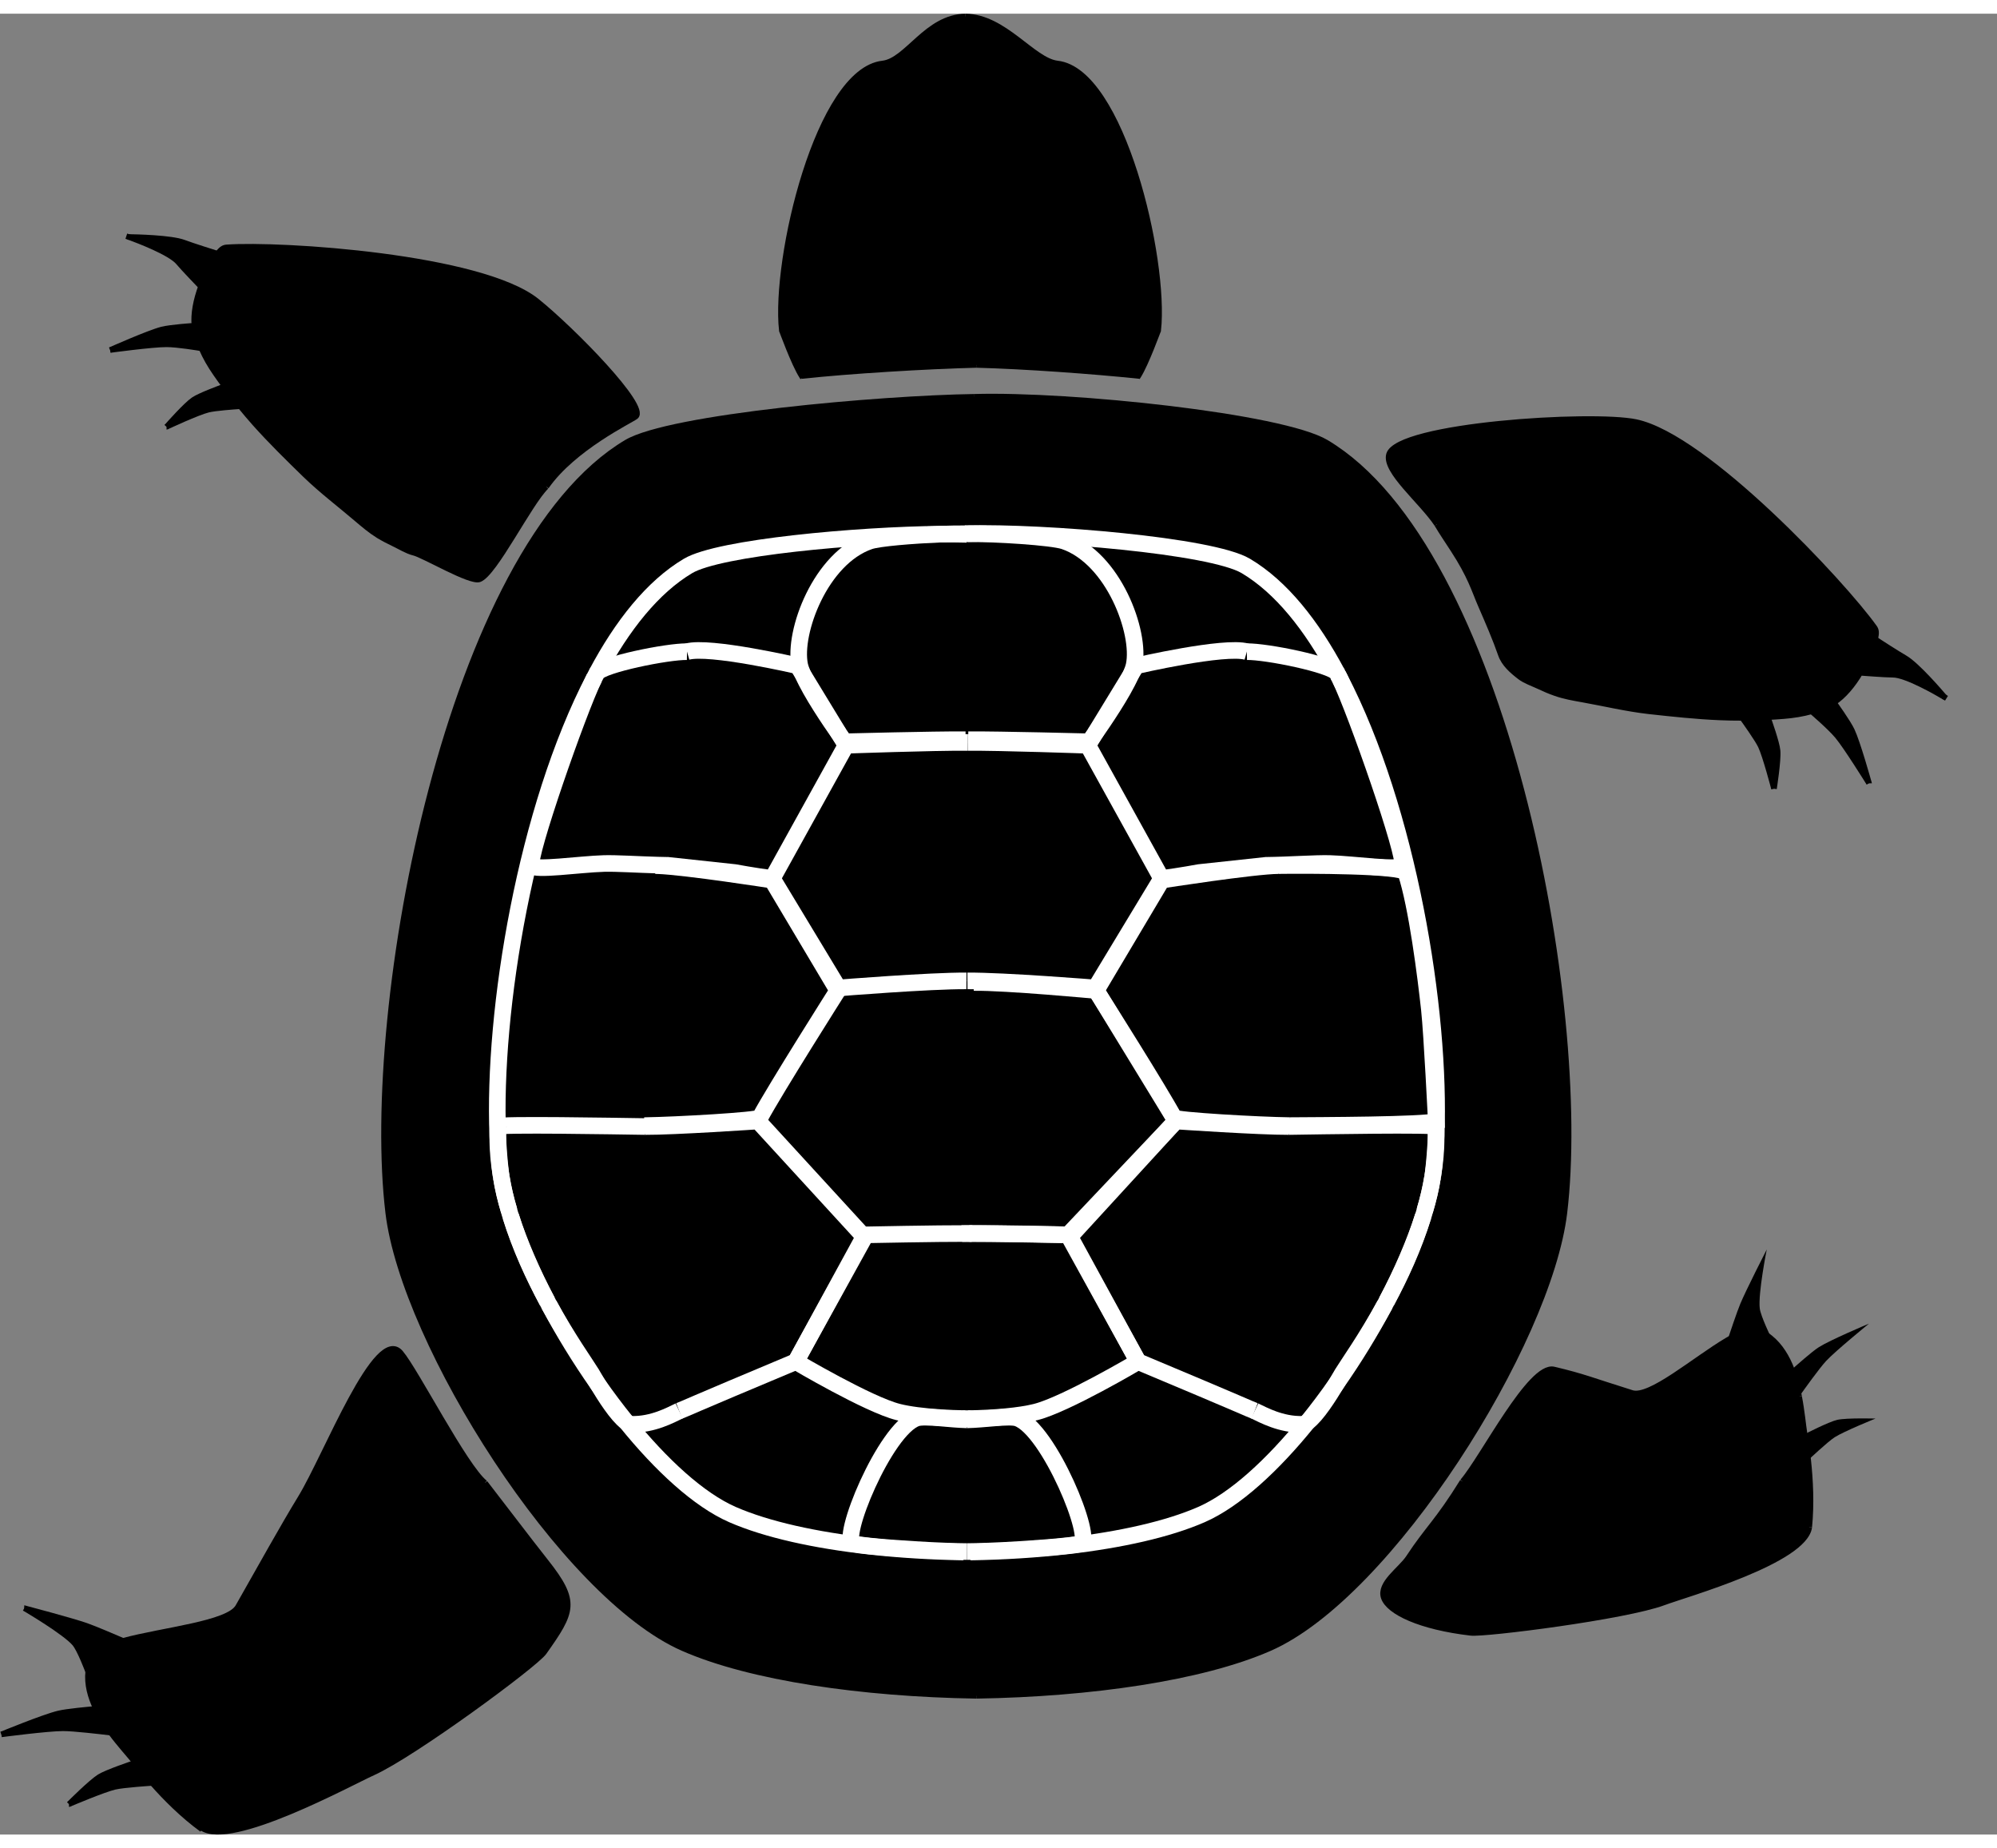<?xml version="1.0" encoding="UTF-8" standalone="no"?>
<!-- Generator: Adobe Illustrator 13.0.0, SVG Export Plug-In . SVG Version: 6.00 Build 14948)  -->
<svg
   xmlns:dc="http://purl.org/dc/elements/1.1/"
   xmlns:cc="http://creativecommons.org/ns#"
   xmlns:rdf="http://www.w3.org/1999/02/22-rdf-syntax-ns#"
   xmlns:svg="http://www.w3.org/2000/svg"
   xmlns="http://www.w3.org/2000/svg"
   xmlns:sodipodi="http://sodipodi.sourceforge.net/DTD/sodipodi-0.dtd"
   xmlns:inkscape="http://www.inkscape.org/namespaces/inkscape"
   version="1.0"
   id="Слой_1"
   x="0px"
   y="0px"
   width="319.11"
   height="295.28"
   viewBox="0 0 361.071 329.157"
   enable-background="new 0 0 361.071 329.157"
   xml:space="preserve"
   sodipodi:version="0.32"
   inkscape:version="0.46"
   sodipodi:docname="Trtl3.svg"
   inkscape:output_extension="org.inkscape.output.svg.inkscape"><rect x="0" y="0" width="361.071" height="329.157" fill="#808080" stroke="none"/><defs
   id="defs3210"><inkscape:perspective
     sodipodi:type="inkscape:persp3d"
     inkscape:vp_x="0 : 164.57851 : 1"
     inkscape:vp_y="0 : 1000 : 0"
     inkscape:vp_z="361.07101 : 164.57851 : 1"
     inkscape:persp3d-origin="180.53551 : 109.719 : 1"
     id="perspective3214" /></defs><sodipodi:namedview
   inkscape:window-height="731"
   inkscape:window-width="758"
   inkscape:pageshadow="2"
   inkscape:pageopacity="0.0"
   guidetolerance="10.0"
   gridtolerance="10.0"
   objecttolerance="10.0"
   borderopacity="1.0"
   bordercolor="#666666"
   pagecolor="#ffffff"
   id="base"
   showgrid="false"
   inkscape:zoom="1.72"
   inkscape:cx="170.86774"
   inkscape:cy="159.26244"
   inkscape:window-x="46"
   inkscape:window-y="29"
   inkscape:current-layer="Слой_1"
   borderlayer="true" />
<g
   id="XMLID_1_">
	<g
   id="g2987">
		<path
   d="M 10.57,307.27 C 7.89,307.911 0.25,311.05 0.25,311.05 C 0.25,311.05 8.6,309.95 11.39,309.95 C 13.32,309.94 18.37,310.54 20.04,310.74 C 19.06,309.42 18.11,307.96 17.37,306.429 C 16.16,306.53 12.06,306.9 10.57,307.27 z"
   id="path2989" />
		<path
   d="M 18,318.72 C 16.47,319.67 12.79,323.34 12.49,323.651 C 12.85,323.501 18.68,321.02 20.77,320.531 C 22.42,320.151 27.52,319.831 27.52,319.831 C 26.36,318.511 25.34,317.27 24.47,316.171 C 23.78,316.4 19.37,317.88 18,318.72 z"
   id="path2991" />
		<path
   d="M 13.51,294.62 C 14.43,295.69 15.91,299.64 15.91,299.64 L 15.95,299.64 C 16.04,298.81 16.24,297.97 16.59,297.14 C 17.11,295.87 19.31,294.93 22.24,294.14 C 20.75,293.5 17.08,291.93 15.61,291.42 C 12.95,290.49 4.9,288.36 4.4,288.231 C 4.84,288.49 11.8,292.6 13.51,294.62 z"
   id="path2993" />
		<path
   d="M 17.37,306.43 C 18.11,307.96 19.06,309.42 20.04,310.741 C 21.67,312.941 23.38,314.781 24.39,316.06 C 24.42,316.1 24.45,316.13 24.47,316.17 C 25.34,317.27 26.36,318.51 27.52,319.83 C 29.95,322.58 32.98,325.62 36.4,328.13 L 36.52,327.97 C 41.82,331.58 63.17,319.89 67.43,317.97 C 74.79,314.651 96.76,298.46 98.36,296.21 C 103.59,288.84 104.44,287.08 98.69,279.83 C 95.52,275.83 90.34,268.98 87.69,265.58 C 84.05,262.67 75.19,245.33 72.44,242.08 C 68.08,236.93 59.03,260.64 54.34,268.309 C 51.26,273.339 47.11,280.82 43.04,287.98 C 41.27,291.08 29.5,292.169 22.24,294.139 C 19.31,294.929 17.11,295.869 16.59,297.139 C 16.24,297.969 16.04,298.809 15.95,299.639 C 15.69,301.98 16.33,304.28 17.37,306.43 z"
   id="path2995" />
		<path
   d="M 35,69.79 C 33.62,70.72 30.39,74.36 30.13,74.67 C 30.45,74.52 35.7,72.08 37.61,71.6 C 38.86,71.28 42.34,71.03 43.44,70.96 C 42.48,69.78 41.54,68.58 40.65,67.35 C 39.66,67.72 36.14,69.02 35,69.79 z"
   id="path2997" />
		<path
   d="M 35.03,56.41 C 35.03,56.41 30.84,56.68 29.25,57.09 C 26.82,57.72 19.91,60.8 19.91,60.8 C 19.91,60.8 27.55,59.76 30.11,59.77 C 32.11,59.77 35.96,60.42 36.43,60.5 C 36.01,59.56 35.66,58.58 35.39,57.56 C 35.32,57.31 35.21,57.04 35.18,56.78 C 35.16,56.66 35.15,56.53 35.15,56.4 L 35.03,56.41 z"
   id="path2999" />
		<path
   d="M 43.44,70.96 C 44.32,72.04 45.23,73.1 46.15,74.14 C 49.01,77.33 52.1,80.36 55.17,83.35 C 58.1,86.19 61.35,88.65 64.45,91.29 C 65.73,92.38 67,93.46 68.44,94.35 C 69.35,94.9 70.31,95.39 71.29,95.86 C 72.37,96.37 73.62,97.16 74.79,97.44 C 76.55,97.83 85.02,102.88 86.69,102.25 C 89.44,101.23 95.69,88.5 98.77,85.5 C 103.69,78.46 114.03,73.54 114.94,72.83 C 117.19,71.08 103.45,57.1 97.06,51.96 C 86.98,43.87 50.76,41.55 40.98,42.24 C 40.5,42.28 40.06,42.45 39.35,43.39 C 39.27,43.49 39.19,43.61 39.1,43.73 C 39.09,43.74 39.09,43.75 39.08,43.76 C 37.98,45.51 37.05,47.37 36.37,49.21 C 35.42,51.77 34.94,54.28 35.15,56.4 C 35.15,56.53 35.16,56.66 35.18,56.78 C 35.21,57.04 35.32,57.31 35.39,57.56 C 35.66,58.58 36.01,59.56 36.43,60.5 C 37.12,62.11 38,63.61 39.02,65.08 C 39.55,65.84 40.09,66.6 40.65,67.35 C 41.54,68.58 42.48,69.78 43.44,70.96 z"
   id="path3001" />
		<path
   d="M 39.35,43.39 C 38.42,43.1 34.77,41.95 33.26,41.38 C 30.93,40.5 24.45,40.38 23.25,40.36 C 24.87,40.95 30.8,43.18 32.27,44.96 C 33.16,46.03 36.14,49.12 36.14,49.12 L 36.37,49.21 C 37.05,47.37 37.98,45.51 39.08,43.76 C 39.09,43.75 39.09,43.74 39.1,43.73 C 39.19,43.61 39.27,43.49 39.35,43.39 z"
   id="path3003" />
		<path
   d="M 90.05,201.17 C 90.02,201.74 90,202.3 90,202.87 C 90.1,205.2 90.27,207.38 90.51,209.39 C 90.54,209.661 90.58,209.941 90.62,210.22 C 90.62,210.26 90.63,210.29 90.64,210.321 C 90.99,212.381 91.47,214.421 92.06,216.421 C 92.14,216.741 92.23,217.061 92.34,217.371 C 93.86,222.141 96.15,227.441 98.97,232.81 C 99.06,232.991 99.16,233.161 99.25,233.34 C 102.69,239.611 106,244.231 106.97,245.83 C 107.08,246.01 107.48,246.73 108.06,247.69 C 109.72,250.07 111.46,252.379 113.23,254.57 C 113.59,254.84 113.93,254.99 114.22,255 C 118.05,255.08 121.22,253.33 122.8,252.58 C 124.23,252.03 123.65,252.15 143.89,243.67 L 156.22,221.08 L 137.05,200.17 C 137.05,200.17 121.93,201.2 116.64,201.17 C 111.23,201.09 90.08,200.72 90.05,201.17 z"
   id="path3005" />
		<path
   d="M 107.46,120.06 C 95.11,143.77 89.07,180.11 90,202.87 C 90,202.3 90.02,201.74 90.05,201.17 C 90.08,200.72 111.23,201.09 116.64,201.17 L 116.64,201 C 122.27,200.92 137.12,200.08 137.39,199.58 C 140.22,194.33 151.47,176.58 151.47,176.58 L 139.59,156.62 C 139.59,156.62 124.02,154.19 118.93,154.01 L 118.93,153.91 C 115.26,153.81 111.46,153.56 109.22,153.62 C 104.72,153.75 96.66,154.97 96.09,154 C 95.27,152.59 104.5,126.1 107.46,120.06 z"
   id="path3007" />
		<path
   d="M 96.09,154 C 96.66,154.97 104.72,153.75 109.22,153.62 C 111.46,153.56 115.26,153.81 118.93,153.91 C 119.54,153.93 120.14,153.94 120.73,153.95 C 120.74,153.95 120.75,153.95 120.76,153.95 C 122.57,154.13 132.84,155.25 132.84,155.25 C 132.84,155.25 136.22,155.88 139.64,156.33 L 152.97,132.25 L 151.81,130.34 L 151.79,130.3 C 150.1,127.9 146.6,122.75 145.17,119.43 L 145.16,119.42 L 144.22,117.88 C 144.22,117.88 128.22,114.17 124.22,115.33 C 120.69,115.26 108.92,117.66 107.95,119.16 C 107.92,119.2 107.89,119.25 107.86,119.3 C 107.75,119.5 107.61,119.75 107.46,120.06 C 104.5,126.1 95.27,152.59 96.09,154 z"
   id="path3009" />
		<path
   d="M 107.86,119.3 C 107.89,119.25 107.92,119.2 107.95,119.16 C 108.92,117.66 120.69,115.26 124.22,115.33 C 128.22,114.17 144.22,117.88 144.22,117.88 L 145.16,119.42 C 144.89,118.78 144.69,118.22 144.59,117.75 C 143.38,111.85 148.32,98.4 157.22,95.35 C 158.84,94.79 164.97,94.29 170.01,94.09 C 155.03,94.24 130.04,96.48 124.4,99.83 C 118.03,103.62 112.5,110.56 107.86,119.3 z"
   id="path3011" />
		<path
   d="M 159.58,9 C 147.94,10.33 139.95,44.36 141.351,57.25 C 141.361,57.25 143.531,63.25 144.961,65.5 C 153.521,64.57 167.561,63.72 176.521,63.5 C 185.21,63.72 197.661,64.63 205.831,65.48 C 207.251,63.22 209.401,57.25 209.422,57.25 C 210.82,44.36 202.83,10.33 191.19,9 C 186.74,8.49 181.64,0.6 174.58,0.5 C 167.52,0.6 164.03,8.49 159.58,9 z"
   id="path3013" />
		<path
   d="M 174.83,220.51 C 169.641,220.49 156.55,220.75 156.55,220.75 L 143.89,243.67 C 143.89,243.67 157.02,251.441 162.41,252.78 C 164.31,253.259 166.98,253.59 169.971,253.79 C 171.46,253.89 173.031,253.94 174.62,253.97 C 174.761,253.97 174.9,253.97 175.04,253.97 C 179.82,253.901 184.4,253.491 187.24,252.781 C 192.64,251.441 205.77,243.671 205.77,243.671 L 193.11,220.751 C 193.11,220.751 192.78,220.741 192.21,220.731 C 189.16,220.68 179.2,220.5 174.83,220.51 z"
   id="path3015" />
		<path
   d="M 165.72,253.88 C 159.999,255.84 151.69,276.18 154.34,276.62 C 155.16,276.76 156.15,276.88 157.24,277 C 159.631,277.25 162.52,277.45 165.25,277.62 C 169.271,277.88 173.011,277.99 174.82,278 C 174.83,278 174.83,278 174.841,278 C 176.651,277.99 180.391,277.88 184.41,277.62 C 187.39,277.43 190.56,277.21 193.06,276.93 C 193.9,276.83 194.66,276.731 195.32,276.62 C 197.97,276.18 189.66,255.84 183.94,253.88 C 182.52,253.39 177.92,254.14 174.84,254.191 C 174.829,254.191 174.829,254.191 174.819,254.191 C 173.38,254.161 171.599,253.991 169.969,253.85 C 168.13,253.71 166.47,253.62 165.72,253.88 z"
   id="path3017" />
		<path
   d="M 132.45,271.32 C 138.66,274.03 147.44,275.95 157.24,277.04 L 157.24,277 C 156.15,276.88 155.16,276.76 154.34,276.62 C 151.69,276.18 160,255.84 165.72,253.88 C 166.47,253.62 168.13,253.71 169.97,253.85 L 169.97,253.79 C 166.98,253.59 164.31,253.26 162.409,252.78 C 157.019,251.44 143.889,243.67 143.889,243.67 C 123.649,252.15 124.229,252.03 122.799,252.58 C 121.219,253.33 118.049,255.08 114.219,255 C 113.929,254.99 113.589,254.84 113.229,254.57 C 119.55,262.38 126.35,268.65 132.45,271.32 z"
   id="path3019" />
		<path
   d="M 174.92,174.84 C 181.51,174.79 198.06,176.12 198.06,176.12 L 210.02,156.33 L 196.69,132.25 C 196.69,132.25 180.74,131.68 174.96,131.74 C 174.881,131.74 174.79,131.74 174.7,131.74 C 168.91,131.68 152.97,132.25 152.97,132.25 L 139.64,156.33 L 151.59,176.12 C 151.59,176.12 168.15,174.79 174.74,174.84 L 174.92,174.84 L 174.92,174.84 z"
   id="path3021" />
		<path
   d="M 157.24,277.04 C 147.44,275.95 138.66,274.03 132.45,271.32 C 126.35,268.65 119.55,262.38 113.23,254.57 C 111.58,253.36 109.37,249.889 108.06,247.69 C 104.82,243.08 101.83,238.179 99.25,233.339 C 99.16,233.159 99.06,232.989 98.97,232.809 C 96.53,228.309 94.06,223.009 92.34,217.37 C 92.23,217.059 92.14,216.74 92.06,216.42 C 91.4,214.26 90.92,212.21 90.64,210.32 C 90.63,210.29 90.62,210.259 90.62,210.219 C 90.21,207.789 89.98,205.32 90,202.869 C 89.07,180.109 95.11,143.769 107.46,120.059 C 107.61,119.749 107.75,119.499 107.86,119.299 C 112.5,110.559 118.03,103.619 124.4,99.829 C 130.04,96.479 155.03,94.239 170.01,94.089 C 171.67,94.029 173.22,93.999 174.44,94.009 L 174.44,94 C 174.59,94 174.74,93.99 174.89,93.99 C 188.77,93.66 219.03,96.13 225.249,99.83 C 231.619,103.61 237.149,110.55 241.8,119.29 C 241.829,119.36 241.88,119.45 241.93,119.54 C 242.01,119.69 242.1,119.86 242.2,120.06 C 242.2,120.07 242.21,120.09 242.221,120.1 C 254.551,143.81 260.591,180.13 259.66,202.87 C 259.681,205.32 259.45,207.79 259.04,210.22 C 259.04,210.26 259.03,210.29 259.02,210.321 C 258.74,212.211 258.26,214.26 257.6,216.421 C 257.52,216.741 257.43,217.061 257.32,217.371 C 255.6,223.011 253.131,228.31 250.69,232.81 C 250.6,232.991 250.5,233.161 250.41,233.34 C 247.83,238.18 244.841,243.08 241.6,247.691 C 240.289,249.89 238.079,253.361 236.43,254.571 C 230.11,262.381 223.31,268.651 217.209,271.321 C 211.14,273.97 202.6,275.871 193.06,276.97 L 193.06,276.93 C 190.56,277.21 187.39,277.43 184.41,277.62 C 180.39,277.88 176.65,277.99 174.841,278 C 174.83,278 174.83,278 174.82,278 C 173.01,277.99 169.27,277.88 165.25,277.62 C 162.521,277.45 159.631,277.25 157.24,277 L 157.24,277.04 L 157.24,277.04 z M 113.28,77.5 C 81.04,96.67 65.72,179.52 70.19,216.76 C 73.03,240.361 101.73,285.96 123.51,295.49 C 135.74,300.849 155.86,303.75 176.44,304.08 C 176.5,304.08 176.55,304.08 176.61,304.08 C 197.2,303.75 217.31,300.85 229.54,295.49 C 251.32,285.96 280.03,240.36 282.86,216.76 C 287.33,179.52 272.02,96.67 239.77,77.5 C 231.77,72.74 193.56,68.75 176.19,69.25 C 159.19,69.5 121.11,72.85 113.28,77.5 z"
   id="path3023" />
		<path
   d="M 174.89,94.01 C 179.69,93.94 190.23,94.59 192.44,95.35 C 201.34,98.4 206.28,111.85 205.06,117.75 C 204.959,118.24 204.749,118.83 204.459,119.5 L 205.439,117.88 C 205.439,117.88 221.439,114.17 225.439,115.33 C 228.969,115.26 240.739,117.66 241.709,119.16 C 241.739,119.2 241.76,119.24 241.8,119.29 C 237.15,110.55 231.619,103.61 225.249,99.83 C 219.029,96.13 188.77,93.66 174.89,93.99 L 174.89,94.01 L 174.89,94.01 z"
   id="path3025" />
		<path
   d="M 212.61,200.17 L 193.44,221.08 L 205.77,243.67 C 226.01,252.15 225.43,252.03 226.86,252.58 C 228.44,253.33 231.61,255.08 235.44,255 C 235.73,254.99 236.07,254.84 236.43,254.57 C 238.2,252.38 239.94,250.07 241.6,247.69 C 242.18,246.73 242.579,246.009 242.69,245.83 C 243.66,244.23 246.97,239.61 250.41,233.34 C 250.5,233.16 250.6,232.99 250.69,232.81 C 253.51,227.441 255.8,222.14 257.32,217.371 C 257.43,217.06 257.52,216.741 257.6,216.421 C 258.19,214.421 258.67,212.381 259.02,210.321 C 259.03,210.291 259.04,210.26 259.04,210.22 C 259.08,209.941 259.12,209.66 259.15,209.39 C 259.39,207.38 259.56,205.201 259.66,202.87 C 259.66,202.3 259.64,201.74 259.61,201.17 C 259.58,200.72 238.43,201.09 233.02,201.17 C 227.73,201.2 212.61,200.17 212.61,200.17 z"
   id="path3027" />
		<path
   d="M 151.81,130.34 L 152.97,132.25 C 152.97,132.25 168.91,131.68 174.7,131.74 C 174.79,131.74 174.881,131.74 174.96,131.74 C 180.74,131.68 196.69,132.25 196.69,132.25 L 197.85,130.34 L 197.87,130.3 L 204.46,119.5 C 204.75,118.83 204.96,118.24 205.061,117.75 C 206.281,111.85 201.341,98.4 192.441,95.35 C 190.231,94.59 179.691,93.94 174.891,94.01 L 174.891,93.99 C 174.741,93.99 174.591,94 174.441,94 L 174.441,94.01 C 173.221,94 171.671,94.03 170.011,94.09 C 164.971,94.29 158.841,94.79 157.221,95.35 C 148.321,98.4 143.381,111.85 144.591,117.75 C 144.691,118.22 144.891,118.78 145.161,119.42 L 145.171,119.43 L 151.791,130.3 L 151.81,130.34 z"
   id="path3029" />
		<path
   d="M 197.85,130.34 L 196.69,132.25 L 210.02,156.33 C 213.44,155.88 216.82,155.25 216.82,155.25 C 216.82,155.25 227.091,154.13 228.9,153.95 C 228.91,153.95 228.921,153.95 228.93,153.95 C 233.11,153.9 237.829,153.55 240.44,153.62 C 244.94,153.75 253,154.97 253.56,154 C 254.39,152.59 245.2,126.23 242.22,120.1 C 242.209,120.09 242.199,120.07 242.199,120.06 C 242.109,119.88 242.019,119.71 241.929,119.54 C 241.879,119.45 241.828,119.36 241.799,119.29 C 241.759,119.24 241.738,119.2 241.708,119.16 C 240.738,117.66 228.969,115.26 225.438,115.33 C 221.438,114.17 205.438,117.88 205.438,117.88 L 204.458,119.5 C 203.009,122.82 199.549,127.91 197.868,130.3 L 197.85,130.34 z"
   id="path3031" />
		<path
   d="M 210.06,156.62 L 198.19,176.58 C 198.19,176.58 198.23,176.65 198.32,176.78 C 199.56,178.75 209.62,194.66 212.27,199.58 C 212.54,200.08 227.69,200.94 233.19,201 C 239.04,200.96 257.19,200.92 259.69,200.25 C 259.69,200.25 258.93,184.55 258.44,180 C 257.82,174.25 256.19,161.25 254.19,155.25 C 253.75,153.92 235.82,153.93 231.19,154 C 226.66,154.03 210.06,156.62 210.06,156.62 z"
   id="path3033" />
		<path
   d="M 174.62,253.97 C 173.03,253.941 171.46,253.89 169.971,253.79 L 169.971,253.85 C 171.601,253.991 173.381,254.161 174.821,254.191 C 174.831,254.191 174.831,254.191 174.842,254.191 C 177.922,254.14 182.522,253.39 183.942,253.88 C 189.662,255.84 197.972,276.18 195.322,276.62 C 194.662,276.73 193.902,276.83 193.062,276.93 L 193.062,276.97 C 202.602,275.87 211.142,273.97 217.211,271.321 C 223.312,268.651 230.111,262.381 236.432,254.571 C 236.072,254.841 235.732,254.991 235.442,255.001 C 231.612,255.081 228.442,253.331 226.862,252.581 C 225.432,252.031 226.012,252.151 205.772,243.671 C 205.772,243.671 192.642,251.442 187.242,252.781 C 184.402,253.491 179.822,253.901 175.042,253.97 C 174.9,253.97 174.76,253.97 174.62,253.97 z"
   id="path3035" />
		<path
   d="M 315.01,127.3 C 316.55,127.3 318.09,127.25 319.63,127.17 C 320.59,127.12 321.55,127.06 322.51,126.98 C 324.26,126.84 325.94,126.57 327.59,126.11 C 328.619,125.83 329.63,125.47 330.63,125.02 C 330.869,124.91 331.14,124.82 331.359,124.68 C 331.439,124.63 331.519,124.58 331.589,124.52 C 333.359,123.36 335.009,121.41 336.399,119.05 C 337.409,117.33 338.279,115.39 338.949,113.39 C 338.949,113.37 338.959,113.36 338.959,113.34 C 338.989,113.25 339.01,113.16 339.029,113.08 C 339.349,111.85 339.209,111.38 338.92,110.97 C 333.23,102.98 308.44,76.47 295.789,73.82 C 287.769,72.14 252.729,74.37 251.14,79.66 C 250.24,82.68 257.05,88.14 259.81,92.3 C 260.73,93.85 261.73,95.31 262.7,96.81 C 265.91,101.73 266.54,104.21 267.71,106.89 C 269.04,109.95 270.391,113.06 271.351,115.84 C 271.931,117.53 273.381,118.79 274.811,119.89 C 275.761,120.62 277.161,121.09 278.25,121.6 C 279.221,122.06 280.21,122.49 281.23,122.84 C 282.82,123.4 284.47,123.69 286.12,123.98 C 290.141,124.7 294.091,125.65 298.15,126.11 C 302.41,126.58 306.7,127.04 310.98,127.22 C 312.32,127.28 313.66,127.3 315.01,127.3 z"
   id="path3037" />
		<path
   d="M 259.69,200.25 C 257.19,200.92 239.04,200.96 233.19,201 C 227.69,200.94 212.54,200.08 212.27,199.58 C 209.62,194.66 199.56,178.75 198.32,176.78 C 198.23,176.65 198.19,176.58 198.19,176.58 L 210.06,156.62 C 210.06,156.62 226.66,154.03 231.19,154 C 235.82,153.93 253.75,153.92 254.19,155.25 C 256.19,161.25 257.82,174.25 258.44,180 C 258.93,184.55 259.69,200.25 259.69,200.25 z M 137.05,200.17 L 156.22,221.08 L 143.89,243.67 L 156.55,220.75 C 156.55,220.75 169.64,220.49 174.83,220.51 C 179.2,220.5 189.16,220.68 192.21,220.731 C 192.78,220.741 193.11,220.751 193.11,220.751 L 212.61,200.171 C 212.61,200.171 227.73,201.201 233.02,201.171 C 238.43,201.091 259.58,200.721 259.61,201.171 C 259.64,201.741 259.66,202.301 259.66,202.871 C 260.591,180.131 254.551,143.811 242.221,120.101 C 245.2,126.231 254.391,152.591 253.561,154.001 C 253,154.971 244.941,153.751 240.441,153.621 C 237.831,153.551 233.111,153.901 228.931,153.951 C 228.921,153.951 228.91,153.951 228.901,153.951 C 227.091,154.131 216.821,155.251 216.821,155.251 C 216.821,155.251 213.441,155.881 210.021,156.331 L 198.061,176.121 C 198.061,176.121 181.511,174.791 174.921,174.841 L 174.74,174.841 C 168.15,174.791 151.59,176.121 151.59,176.121 L 139.64,156.331 C 136.22,155.881 132.84,155.251 132.84,155.251 C 132.84,155.251 122.57,154.131 120.76,153.951 C 120.75,153.951 120.74,153.951 120.73,153.951 C 120.14,153.941 119.54,153.931 118.93,153.911 L 118.93,154.011 C 124.02,154.191 139.59,156.621 139.59,156.621 L 151.47,176.581 C 151.47,176.581 140.22,194.331 137.39,199.581 C 137.12,200.081 122.27,200.921 116.64,201.001 L 116.64,201.171 C 121.93,201.2 137.05,200.17 137.05,200.17 z"
   id="path3039" />
		<path
   d="M 320.19,239.25 C 320.19,239.25 318.36,235.46 318.18,234.08 C 317.84,231.41 319.44,223.39 319.44,223.39 C 319.44,223.39 315.7,230.701 314.65,233.231 C 314.06,234.64 312.79,238.451 312.34,239.781 C 314.76,238.361 316.819,237.531 318.039,238.091 C 318.8,238.442 319.479,238.871 320.09,239.371 L 320.19,239.25 z"
   id="path3041" />
		<path
   d="M 318.34,132.36 C 319.209,134.19 320.749,140.1 320.749,140.1 C 320.749,140.1 321.569,134.94 321.399,133.22 C 321.269,131.78 319.899,127.93 319.629,127.17 C 318.089,127.25 316.549,127.3 315.009,127.3 C 315.49,127.96 317.74,131.11 318.34,132.36 z"
   id="path3043" />
		<path
   d="M 312.34,239.78 C 306.42,243.269 298.329,250.34 295.069,249.32 C 287.539,246.969 286.429,246.38 280.939,245.08 C 276.689,244.08 268.189,260.96 264.439,265.33 C 259.899,272.65 258.169,273.79 254.689,279.08 C 253.249,281.269 249.299,283.74 250.189,286.33 C 251.079,288.93 256.809,291.64 265.939,292.7 C 268.539,293 293.859,289.8 300.789,287.22 C 304.8,285.72 326.319,279.7 327.13,273.58 C 327.55,269.39 327.329,265.07 326.93,261.4 C 326.74,259.69 326.51,258.129 326.289,256.78 C 326.029,255.179 325.819,252.679 325.3,249.99 C 325.3,249.99 325.31,249.99 325.3,249.98 C 324.989,248.37 324.57,246.69 323.959,245.099 C 323.109,242.879 321.89,240.829 320.09,239.37 C 319.48,238.87 318.8,238.44 318.039,238.09 C 316.82,237.53 314.76,238.36 312.34,239.78 z"
   id="path3045" />
		<path
   d="M 326.29,256.78 C 326.511,258.13 326.74,259.69 326.931,261.4 L 327.021,261.389 C 327.021,261.389 330.431,258.169 331.731,257.329 C 333.441,256.239 339.101,253.959 339.101,253.959 C 339.101,253.959 333.881,253.809 332.191,254.189 C 330.62,254.55 326.29,256.78 326.29,256.78 z"
   id="path3047" />
		<path
   d="M 332.24,130.6 C 333.83,132.51 337.69,138.72 337.93,139.1 C 337.81,138.67 335.88,131.76 334.84,129.56 C 334.14,128.07 331.69,124.67 331.69,124.67 L 331.59,124.52 C 331.52,124.58 331.44,124.63 331.36,124.68 C 331.14,124.82 330.87,124.91 330.631,125.02 C 329.631,125.47 328.62,125.83 327.591,126.11 L 327.611,126.17 C 327.61,126.17 330.88,128.96 332.24,130.6 z"
   id="path3049" />
		<path
   d="M 336.4,119.05 L 336.61,119.17 C 336.61,119.17 340.89,119.5 342.27,119.5 C 344.59,119.5 350.12,122.67 351.58,123.54 C 350.841,122.67 346.57,117.7 344.41,116.46 C 343.06,115.68 339.99,113.71 339.051,113.09 C 339.021,113.17 338.99,113.26 338.96,113.34 C 338.96,113.36 338.95,113.37 338.95,113.39 C 338.28,115.39 337.41,117.33 336.4,119.05 z"
   id="path3051" />
		<path
   d="M 337.92,236.8 C 337.51,236.97 330.899,239.76 328.85,241.06 C 327.64,241.821 324.709,244.43 323.959,245.1 C 324.569,246.691 324.989,248.371 325.3,249.981 C 326.14,248.791 328.97,244.831 330.209,243.51 C 331.91,241.7 337.57,237.09 337.92,236.8 z"
   id="path3053" />
		<path
   d="M 339.03,113.08 C 339.01,113.16 338.99,113.25 338.96,113.34 C 338.99,113.26 339.021,113.17 339.051,113.09 C 339.04,113.1 339.04,113.09 339.03,113.08 z"
   id="path3055" />
	</g>
	<g
   id="g3057">
		<path
   d="M 205.63,65.77 C 205.69,65.68 205.76,65.59 205.829,65.48 C 207.249,63.22 209.399,57.25 209.42,57.25 C 210.82,44.36 202.83,10.33 191.19,9 C 186.74,8.49 181.64,0.6 174.58,0.5"
   id="path3059"
   style="fill:none;stroke:#000000" />
		<path
   d="M 206.06,65.5 C 205.98,65.49 205.91,65.48 205.83,65.48 C 197.66,64.63 185.21,63.72 176.52,63.5"
   id="path3061"
   style="fill:none;stroke:#000000" />
		<path
   d="M 176.61,304.08 C 197.2,303.75 217.31,300.85 229.54,295.49 C 251.32,285.96 280.03,240.36 282.86,216.76 C 287.33,179.52 272.02,96.67 239.77,77.5 C 231.77,72.74 193.56,68.75 176.19,69.25"
   id="path3063"
   style="fill:none;stroke:#000000" />
		<path
   d="M 259.81,92.3 C 257.05,88.14 250.24,82.68 251.14,79.66 C 252.73,74.37 287.77,72.14 295.789,73.82 C 308.439,76.47 333.229,102.98 338.92,110.97 C 339.209,111.38 339.35,111.85 339.029,113.08 C 339.009,113.16 338.989,113.25 338.959,113.34"
   id="path3065"
   style="fill:none;stroke:#000000" />
		<path
   d="M 144.94,65.5 C 144.95,65.5 144.95,65.5 144.96,65.5 C 153.52,64.57 167.56,63.72 176.52,63.5"
   id="path3067"
   style="fill:none;stroke:#000000" />
		<path
   d="M 176.61,304.08 C 176.55,304.08 176.5,304.08 176.44,304.08 C 155.86,303.75 135.74,300.85 123.51,295.49 C 101.73,285.96 73.03,240.36 70.19,216.76 C 65.72,179.52 81.04,96.67 113.28,77.5 C 121.11,72.85 159.19,69.5 176.19,69.25"
   id="path3069"
   style="fill:none;stroke:#000000" />
		<path
   d="M 259.81,92.3 C 260.73,93.85 261.73,95.31 262.7,96.81 C 265.91,101.73 266.54,104.21 267.71,106.89 C 269.04,109.95 270.391,113.06 271.351,115.84 C 271.931,117.53 273.381,118.79 274.811,119.89 C 275.761,120.62 277.161,121.09 278.25,121.6 C 279.221,122.06 280.21,122.49 281.23,122.84 C 282.82,123.4 284.47,123.69 286.12,123.98 C 290.141,124.7 294.091,125.65 298.15,126.11 C 302.41,126.58 306.7,127.04 310.98,127.22 C 312.32,127.28 313.66,127.3 315.01,127.3 C 316.55,127.3 318.09,127.25 319.63,127.17 C 320.59,127.12 321.55,127.06 322.51,126.98 C 324.26,126.84 325.94,126.57 327.59,126.11 C 328.619,125.83 329.63,125.47 330.63,125.02 C 330.869,124.91 331.14,124.82 331.359,124.68 C 331.439,124.63 331.519,124.58 331.589,124.52 C 333.359,123.36 335.009,121.41 336.399,119.05 C 337.409,117.33 338.279,115.39 338.949,113.39 C 338.949,113.37 338.959,113.36 338.959,113.34 C 338.989,113.26 339.02,113.17 339.05,113.09 C 339.05,113.08 339.06,113.06 339.06,113.05"
   id="path3071"
   style="fill:none;stroke:#000000" />
		<path
   d="M 87.69,265.58 C 84.05,262.67 75.19,245.33 72.44,242.08 C 68.08,236.93 59.03,260.64 54.34,268.309 C 51.26,273.339 47.11,280.82 43.04,287.98 C 41.27,291.08 29.5,292.169 22.24,294.139 C 19.31,294.929 17.11,295.869 16.59,297.139 C 16.24,297.969 16.04,298.809 15.95,299.639 C 15.69,301.98 16.33,304.28 17.37,306.429 C 18.11,307.959 19.06,309.419 20.04,310.74 C 21.67,312.94 23.38,314.78 24.39,316.059 C 24.42,316.099 24.45,316.129 24.47,316.169 C 25.34,317.269 26.36,318.509 27.52,319.829 C 29.95,322.579 32.98,325.619 36.4,328.129 C 36.44,328.159 36.48,328.19 36.52,328.219"
   id="path3073"
   style="fill:none;stroke:#000000" />
		<path
   d="M 87.69,265.58 C 90.34,268.98 95.52,275.83 98.69,279.83 C 104.44,287.08 103.59,288.84 98.36,296.21 C 96.76,298.46 74.79,314.65 67.43,317.97 C 63.17,319.89 41.82,331.58 36.52,327.97"
   id="path3075"
   style="fill:none;stroke:#000000" />
		<path
   d="M 325.3,249.99 C 325.82,252.679 326.029,255.179 326.289,256.78 C 326.51,258.13 326.739,259.69 326.93,261.4 C 327.329,265.07 327.55,269.389 327.13,273.58"
   id="path3077"
   style="fill:none;stroke:#000000" />
		<path
   d="M 264.44,265.33 C 268.19,260.96 276.69,244.08 280.94,245.08 C 286.43,246.38 287.54,246.97 295.07,249.32 C 298.33,250.34 306.421,243.269 312.341,239.78 C 314.761,238.36 316.82,237.53 318.04,238.09 C 318.801,238.441 319.48,238.87 320.091,239.37 C 321.891,240.83 323.111,242.88 323.96,245.099 C 324.57,246.69 324.99,248.37 325.301,249.98"
   id="path3079"
   style="fill:none;stroke:#000000" />
		<path
   d="M 264.44,265.33 C 259.9,272.65 258.17,273.79 254.69,279.08 C 253.25,281.269 249.3,283.74 250.19,286.33 C 251.08,288.93 256.81,291.64 265.94,292.7 C 268.54,293 293.86,289.8 300.79,287.22 C 304.801,285.72 326.32,279.7 327.131,273.58"
   id="path3081"
   style="fill:none;stroke:#000000" />
		<path
   d="M 98.77,85.5 C 103.69,78.46 114.03,73.54 114.94,72.83 C 117.19,71.08 103.45,57.1 97.06,51.96 C 86.98,43.87 50.76,41.55 40.98,42.24 C 40.5,42.28 40.06,42.45 39.35,43.39 C 39.27,43.49 39.19,43.61 39.1,43.73"
   id="path3083"
   style="fill:none;stroke:#000000" />
		<path
   d="M 98.77,85.5 C 95.69,88.5 89.44,101.23 86.69,102.25 C 85.02,102.88 76.55,97.83 74.79,97.44 C 73.62,97.16 72.37,96.37 71.29,95.86 C 70.31,95.39 69.35,94.9 68.44,94.35 C 67,93.46 65.73,92.38 64.45,91.29 C 61.35,88.65 58.1,86.19 55.17,83.35 C 52.1,80.36 49.01,77.33 46.15,74.14 C 45.23,73.1 44.32,72.04 43.44,70.96 C 42.48,69.78 41.54,68.58 40.65,67.35 C 40.09,66.6 39.55,65.84 39.02,65.08 C 38,63.61 37.12,62.11 36.43,60.5 C 36.01,59.56 35.66,58.58 35.39,57.56 C 35.32,57.31 35.21,57.04 35.18,56.78 C 35.16,56.66 35.15,56.53 35.15,56.4 C 34.94,54.28 35.42,51.77 36.37,49.21 C 37.05,47.37 37.98,45.51 39.08,43.76 C 39.09,43.75 39.09,43.74 39.1,43.73 C 39.16,43.64 39.21,43.55 39.27,43.46"
   id="path3085"
   style="fill:none;stroke:#000000" />
		<path
   d="M 145.13,65.77 C 145.07,65.69 145.01,65.6 144.96,65.5 C 143.53,63.25 141.36,57.25 141.35,57.25 C 139.95,44.36 147.94,10.33 159.579,9 C 164.029,8.49 167.519,0.6 174.579,0.5"
   id="path3087"
   style="fill:none;stroke:#000000" />
		<path
   d="M 323.959,245.1 C 323.84,245.201 323.779,245.26 323.779,245.26"
   id="path3089"
   style="fill:none;stroke:#000000" />
		<path
   d="M 20.58,310.81 C 20.58,310.81 20.38,310.781 20.04,310.741 C 18.37,310.541 13.32,309.941 11.39,309.951 C 8.6,309.951 0.25,311.051 0.25,311.051"
   id="path3091"
   style="fill:none;stroke:#000000" />
		<path
   d="M 0.25,311.05 C 0.25,311.05 7.89,307.91 10.57,307.27 C 12.06,306.901 16.16,306.531 17.37,306.43 C 17.59,306.41 17.71,306.401 17.71,306.401"
   id="path3093"
   style="fill:none;stroke:#000000" />
		<path
   d="M 15.91,299.64 C 15.91,299.64 14.43,295.691 13.51,294.62 C 11.8,292.599 4.84,288.49 4.4,288.23"
   id="path3095"
   style="fill:none;stroke:#000000" />
		<path
   d="M 4.38,288.22 C 4.38,288.22 4.39,288.22 4.4,288.231 C 4.9,288.361 12.95,290.491 15.61,291.42 C 17.08,291.93 20.75,293.5 22.24,294.14 C 22.64,294.31 22.88,294.42 22.88,294.42"
   id="path3097"
   style="fill:none;stroke:#000000" />
		<path
   d="M 24.56,316.14 C 24.56,316.14 24.53,316.151 24.47,316.17 C 23.78,316.4 19.37,317.88 18,318.72 C 16.47,319.67 12.79,323.34 12.49,323.651"
   id="path3099"
   style="fill:none;stroke:#000000" />
		<path
   d="M 12.49,323.65 C 12.85,323.5 18.68,321.019 20.77,320.53 C 22.42,320.15 27.52,319.83 27.52,319.83"
   id="path3101"
   style="fill:none;stroke:#000000" />
		<path
   d="M 12.49,323.65 C 12.48,323.66 12.47,323.66 12.47,323.66"
   id="path3103"
   style="fill:none;stroke:#000000" />
		<path
   d="M 327.61,126.17 C 327.61,126.17 330.881,128.96 332.24,130.6 C 333.83,132.51 337.69,138.72 337.93,139.1"
   id="path3105"
   style="fill:none;stroke:#000000" />
		<path
   d="M 337.94,139.12 C 337.94,139.12 337.94,139.11 337.93,139.1 C 337.81,138.67 335.88,131.76 334.84,129.56 C 334.14,128.07 331.69,124.67 331.69,124.67"
   id="path3107"
   style="fill:none;stroke:#000000" />
		<path
   d="M 336.61,119.17 C 336.61,119.17 340.89,119.5 342.27,119.5 C 344.59,119.5 350.12,122.67 351.58,123.54 C 351.81,123.67 351.94,123.75 351.94,123.75"
   id="path3109"
   style="fill:none;stroke:#000000" />
		<path
   d="M 351.69,123.67 C 351.69,123.67 351.65,123.62 351.58,123.54 C 350.841,122.67 346.57,117.7 344.41,116.46 C 343.06,115.68 339.99,113.71 339.051,113.09 C 339.04,113.1 339.04,113.09 339.03,113.08 C 338.86,112.98 338.77,112.92 338.77,112.92"
   id="path3111"
   style="fill:none;stroke:#000000" />
		<path
   d="M 319.58,127.04 C 319.58,127.04 319.601,127.09 319.631,127.17 C 319.901,127.93 321.271,131.78 321.401,133.22 C 321.571,134.94 320.751,140.1 320.751,140.1"
   id="path3113"
   style="fill:none;stroke:#000000" />
		<path
   d="M 320.75,140.1 C 320.75,140.1 319.21,134.19 318.341,132.36 C 317.74,131.11 315.49,127.96 315.011,127.3 C 314.95,127.22 314.921,127.18 314.921,127.18"
   id="path3115"
   style="fill:none;stroke:#000000" />
		<path
   d="M 36.48,60.51 C 36.48,60.51 36.46,60.51 36.43,60.5 C 35.96,60.42 32.11,59.77 30.11,59.77 C 27.55,59.76 19.91,60.8 19.91,60.8"
   id="path3117"
   style="fill:none;stroke:#000000" />
		<path
   d="M 19.91,60.8 C 19.91,60.8 26.82,57.72 29.25,57.09 C 30.84,56.68 35.03,56.41 35.03,56.41"
   id="path3119"
   style="fill:none;stroke:#000000" />
		<path
   d="M 36.14,49.12 C 36.14,49.12 33.16,46.03 32.27,44.96 C 30.8,43.18 24.87,40.95 23.25,40.36 C 22.99,40.27 22.84,40.22 22.84,40.22"
   id="path3121"
   style="fill:none;stroke:#000000" />
		<path
   d="M 23.06,40.36 C 23.06,40.36 23.13,40.36 23.25,40.36 C 24.45,40.38 30.93,40.5 33.26,41.38 C 34.77,41.95 38.42,43.1 39.35,43.39 C 39.49,43.44 39.57,43.46 39.57,43.46"
   id="path3123"
   style="fill:none;stroke:#000000" />
		<path
   d="M 40.92,67.26 C 40.92,67.26 40.82,67.29 40.65,67.35 C 39.66,67.72 36.14,69.02 35,69.79 C 33.62,70.72 30.39,74.36 30.13,74.67"
   id="path3125"
   style="fill:none;stroke:#000000" />
		<path
   d="M 30.13,74.67 C 30.45,74.52 35.7,72.08 37.61,71.6 C 38.86,71.28 42.34,71.03 43.44,70.96 C 43.65,70.95 43.78,70.94 43.78,70.94"
   id="path3127"
   style="fill:none;stroke:#000000" />
		<path
   d="M 30.13,74.67 C 30.12,74.68 30.11,74.68 30.11,74.68"
   id="path3129"
   style="fill:none;stroke:#000000" />
		<path
   d="M 241.8,119.29 C 237.15,110.55 231.619,103.61 225.249,99.83 C 219.029,96.13 188.77,93.66 174.89,93.99 C 174.74,93.99 174.59,94 174.44,94"
   id="path3131"
   style="fill:none;stroke:#ffffff;stroke-width:3" />
		<path
   d="M 242.2,120.06 C 242.11,119.88 242.02,119.71 241.93,119.54"
   id="path3133"
   style="fill:none;stroke:#ffffff;stroke-width:3" />
		<path
   d="M 259.04,210.22 C 259.08,209.941 259.12,209.66 259.15,209.39 C 259.39,207.38 259.56,205.201 259.66,202.87 C 260.591,180.13 254.551,143.81 242.221,120.1"
   id="path3135"
   style="fill:none;stroke:#ffffff;stroke-width:3" />
		<path
   d="M 257.6,216.42 C 258.26,214.26 258.74,212.21 259.02,210.32"
   id="path3137"
   style="fill:none;stroke:#ffffff;stroke-width:3" />
		<path
   d="M 250.69,232.81 C 253.51,227.441 255.8,222.14 257.32,217.371"
   id="path3139"
   style="fill:none;stroke:#ffffff;stroke-width:3" />
		<path
   d="M 175.43,278.08 C 181.459,277.99 187.43,277.61 193.06,276.97 C 202.6,275.87 211.14,273.97 217.209,271.321 C 223.31,268.651 230.109,262.381 236.43,254.571 C 238.2,252.381 239.94,250.071 241.6,247.691 C 244.84,243.081 247.829,238.18 250.41,233.34"
   id="path3141"
   style="fill:none;stroke:#ffffff;stroke-width:3" />
		<path
   d="M 197.87,130.3 C 199.551,127.91 203.011,122.82 204.46,119.5 C 204.75,118.83 204.96,118.24 205.061,117.75 C 206.281,111.85 201.341,98.4 192.441,95.35 C 190.231,94.59 179.691,93.94 174.891,94.01"
   id="path3143"
   style="fill:none;stroke:#ffffff;stroke-width:3" />
		<path
   d="M 175.08,131.24 C 180.78,131.2 196.94,131.62 196.94,131.62 C 196.94,131.62 197.29,131.14 197.85,130.34"
   id="path3145"
   style="fill:none;stroke:#ffffff;stroke-width:3" />
		<path
   d="M 198.19,176.58 C 198.19,176.58 181.91,175.05 176.04,175.13"
   id="path3147"
   style="fill:none;stroke:#ffffff;stroke-width:3" />
		<polyline
   points="193.11,220.75 212.61,200.17 198.32,176.78   "
   id="polyline3149"
   style="fill:none;stroke:#ffffff;stroke-width:3" />
		<path
   d="M 175.27,220.5 C 181.04,220.46 189.47,220.66 192.209,220.73"
   id="path3151"
   style="fill:none;stroke:#ffffff;stroke-width:3" />
		<path
   d="M 196.69,132.25 C 196.69,132.25 180.74,131.68 174.96,131.74"
   id="path3153"
   style="fill:none;stroke:#ffffff;stroke-width:3" />
		<path
   d="M 174.92,174.84 C 181.51,174.79 198.06,176.12 198.06,176.12 L 210.02,156.33"
   id="path3155"
   style="fill:none;stroke:#ffffff;stroke-width:3" />
		<path
   d="M 175.04,253.97 C 179.82,253.901 184.4,253.491 187.24,252.781 C 192.64,251.441 205.77,243.671 205.77,243.671 L 193.11,220.751 C 193.11,220.751 192.78,220.741 192.21,220.731 C 189.16,220.68 179.2,220.501 174.83,220.51 C 174.49,220.51 174.181,220.51 173.91,220.52"
   id="path3157"
   style="fill:none;stroke:#ffffff;stroke-width:3" />
		<path
   d="M 174.08,253.98 C 174.261,253.98 174.44,253.98 174.62,253.969"
   id="path3159"
   style="fill:none;stroke:#ffffff;stroke-width:3" />
		<path
   d="M 174.84,278 C 176.65,277.99 180.39,277.88 184.409,277.62 C 187.389,277.43 190.559,277.21 193.059,276.93 C 193.899,276.83 194.659,276.731 195.319,276.62 C 197.969,276.18 189.659,255.84 183.939,253.88 C 182.519,253.39 177.919,254.14 174.839,254.191"
   id="path3161"
   style="fill:none;stroke:#ffffff;stroke-width:3" />
		<path
   d="M 233.19,201 C 239.04,200.96 257.19,200.92 259.69,200.25 C 259.69,200.25 258.93,184.55 258.44,180 C 257.82,174.25 256.19,161.25 254.19,155.25 C 253.75,153.92 235.82,153.93 231.19,154"
   id="path3163"
   style="fill:none;stroke:#ffffff;stroke-width:3" />
		<path
   d="M 233.19,201 C 227.69,200.94 212.54,200.08 212.27,199.58 C 209.62,194.66 199.56,178.75 198.32,176.78 C 198.23,176.65 198.19,176.58 198.19,176.58 L 210.06,156.62 C 210.06,156.62 226.66,154.03 231.19,154"
   id="path3165"
   style="fill:none;stroke:#ffffff;stroke-width:3" />
		<path
   d="M 228.93,153.95 C 233.11,153.9 237.829,153.55 240.44,153.62 C 244.94,153.75 253,154.97 253.56,154 C 254.39,152.59 245.2,126.23 242.22,120.1 C 242.209,120.09 242.199,120.07 242.199,120.06 C 242.099,119.86 242.01,119.69 241.929,119.54 C 241.879,119.45 241.828,119.36 241.799,119.29 C 241.759,119.24 241.738,119.2 241.708,119.16 C 240.738,117.66 228.969,115.26 225.438,115.33"
   id="path3167"
   style="fill:none;stroke:#ffffff;stroke-width:3" />
		<path
   d="M 228.93,153.95 C 228.92,153.95 228.909,153.95 228.9,153.95 C 227.09,154.13 216.82,155.25 216.82,155.25 C 216.82,155.25 213.44,155.88 210.02,156.33 L 196.69,132.25 L 197.85,130.34 L 197.87,130.3 L 204.46,119.5 L 205.44,117.88 C 205.44,117.88 221.44,114.17 225.44,115.33"
   id="path3169"
   style="fill:none;stroke:#ffffff;stroke-width:3" />
		<path
   d="M 226.86,252.58 C 228.44,253.33 231.61,255.08 235.44,255 C 235.73,254.99 236.07,254.84 236.43,254.57 C 238.079,253.36 240.289,249.889 241.6,247.69 C 242.18,246.73 242.579,246.009 242.69,245.83 C 243.66,244.23 246.97,239.61 250.41,233.34 C 250.5,233.16 250.6,232.99 250.69,232.81 C 253.13,228.31 255.6,223.01 257.32,217.371 C 257.43,217.06 257.52,216.741 257.6,216.421 C 258.19,214.421 258.67,212.381 259.02,210.321 C 259.03,210.291 259.04,210.26 259.04,210.22 C 259.45,207.79 259.681,205.321 259.66,202.87 C 259.66,202.3 259.64,201.74 259.61,201.17 C 259.58,200.72 238.43,201.09 233.02,201.17"
   id="path3171"
   style="fill:none;stroke:#ffffff;stroke-width:3" />
		<path
   d="M 226.86,252.58 C 225.43,252.03 226.01,252.15 205.77,243.67 L 193.44,221.08 L 212.61,200.17 C 212.61,200.17 227.73,201.2 233.02,201.17"
   id="path3173"
   style="fill:none;stroke:#ffffff;stroke-width:3" />
		<path
   d="M 107.86,119.3 C 112.5,110.56 118.03,103.62 124.4,99.83 C 130.04,96.48 155.03,94.24 170.01,94.09 C 171.77,94.07 173.39,94.08 174.82,94.12"
   id="path3175"
   style="fill:none;stroke:#ffffff;stroke-width:3" />
		<path
   d="M 90.62,210.22 C 90.58,209.941 90.54,209.66 90.51,209.39 C 90.27,207.38 90.1,205.201 90,202.87 C 89.07,180.11 95.11,143.77 107.46,120.06"
   id="path3177"
   style="fill:none;stroke:#ffffff;stroke-width:3" />
		<path
   d="M 92.06,216.42 C 91.4,214.26 90.92,212.21 90.64,210.32"
   id="path3179"
   style="fill:none;stroke:#ffffff;stroke-width:3" />
		<path
   d="M 98.97,232.81 C 96.15,227.441 93.86,222.14 92.34,217.371"
   id="path3181"
   style="fill:none;stroke:#ffffff;stroke-width:3" />
		<path
   d="M 174.23,278.08 C 168.43,277.99 162.68,277.64 157.24,277.04 C 147.44,275.95 138.66,274.03 132.45,271.32 C 126.35,268.65 119.55,262.38 113.23,254.57 C 111.46,252.38 109.72,250.07 108.06,247.69 C 104.82,243.08 101.83,238.179 99.25,233.339"
   id="path3183"
   style="fill:none;stroke:#ffffff;stroke-width:3" />
		<path
   d="M 145.16,119.42 C 144.89,118.78 144.69,118.22 144.59,117.75 C 143.38,111.85 148.32,98.4 157.22,95.35 C 158.84,94.79 164.97,94.29 170.01,94.09 C 171.67,94.03 173.22,94 174.44,94.01 C 174.55,94.01 174.66,94.01 174.77,94.01"
   id="path3185"
   style="fill:none;stroke:#ffffff;stroke-width:3" />
		<path
   d="M 151.79,130.3 C 150.1,127.9 146.6,122.75 145.17,119.43"
   id="path3187"
   style="fill:none;stroke:#ffffff;stroke-width:3" />
		<path
   d="M 174.57,131.24 C 168.881,131.2 152.72,131.62 152.72,131.62 C 152.72,131.62 152.37,131.14 151.81,130.34"
   id="path3189"
   style="fill:none;stroke:#ffffff;stroke-width:3" />
		<path
   d="M 152.97,132.25 C 152.97,132.25 168.91,131.68 174.7,131.74 C 174.79,131.74 174.881,131.74 174.96,131.74"
   id="path3191"
   style="fill:none;stroke:#ffffff;stroke-width:3" />
		<path
   d="M 174.74,174.84 C 168.15,174.79 151.59,176.12 151.59,176.12 L 139.64,156.33"
   id="path3193"
   style="fill:none;stroke:#ffffff;stroke-width:3" />
		<path
   d="M 175.58,253.98 C 175.4,253.98 175.221,253.98 175.04,253.969 C 174.9,253.969 174.761,253.969 174.62,253.969 C 173.03,253.94 171.46,253.889 169.971,253.789 C 166.981,253.589 164.311,253.259 162.41,252.779 C 157.02,251.439 143.89,243.669 143.89,243.669 L 156.55,220.749 C 156.55,220.749 169.64,220.489 174.83,220.509 C 175.171,220.509 175.48,220.509 175.75,220.519"
   id="path3195"
   style="fill:none;stroke:#ffffff;stroke-width:3" />
		<path
   d="M 174.84,278 C 174.829,278 174.829,278 174.819,278 C 173.009,277.99 169.269,277.88 165.249,277.62 C 162.52,277.45 159.63,277.25 157.239,277 C 156.149,276.88 155.159,276.76 154.339,276.62 C 151.689,276.18 159.999,255.84 165.719,253.88 C 166.469,253.62 168.129,253.71 169.969,253.85 C 171.599,253.991 173.379,254.161 174.819,254.191 C 174.829,254.191 174.829,254.191 174.84,254.191"
   id="path3197"
   style="fill:none;stroke:#ffffff;stroke-width:3" />
		<path
   d="M 116.47,201 C 116.52,201 116.58,201 116.64,201 C 122.27,200.92 137.12,200.08 137.39,199.58 C 140.22,194.33 151.47,176.58 151.47,176.58 L 139.59,156.62 C 139.59,156.62 124.02,154.19 118.93,154.01 C 118.77,154 118.61,154 118.47,154"
   id="path3199"
   style="fill:none;stroke:#ffffff;stroke-width:3" />
		<path
   d="M 120.73,153.95 C 120.14,153.94 119.54,153.93 118.93,153.91 C 115.26,153.81 111.46,153.56 109.22,153.62 C 104.72,153.75 96.66,154.97 96.09,154 C 95.27,152.59 104.5,126.1 107.46,120.06 C 107.61,119.75 107.75,119.5 107.86,119.3 C 107.89,119.25 107.92,119.2 107.95,119.16 C 108.92,117.66 120.69,115.26 124.22,115.33"
   id="path3201"
   style="fill:none;stroke:#ffffff;stroke-width:3" />
		<path
   d="M 120.73,153.95 C 120.74,153.95 120.75,153.95 120.76,153.95 C 122.57,154.13 132.84,155.25 132.84,155.25 C 132.84,155.25 136.22,155.88 139.64,156.33 L 152.97,132.25 L 151.81,130.34 L 151.79,130.3 L 145.17,119.43 L 145.16,119.42 L 144.22,117.88 C 144.22,117.88 128.22,114.17 124.22,115.33"
   id="path3203"
   style="fill:none;stroke:#ffffff;stroke-width:3" />
		<path
   d="M 122.8,252.58 C 121.22,253.33 118.05,255.08 114.22,255 C 113.93,254.99 113.59,254.84 113.23,254.57 C 111.58,253.36 109.37,249.889 108.06,247.69 C 107.48,246.73 107.08,246.009 106.97,245.83 C 106,244.23 102.69,239.61 99.25,233.34 C 99.16,233.16 99.06,232.99 98.97,232.81 C 96.53,228.31 94.06,223.01 92.34,217.371 C 92.23,217.06 92.14,216.741 92.06,216.421 C 91.47,214.421 90.99,212.381 90.64,210.321 C 90.63,210.291 90.62,210.26 90.62,210.22 C 90.21,207.79 89.98,205.321 90,202.87 C 90,202.3 90.02,201.74 90.05,201.17 C 90.08,200.72 111.23,201.09 116.64,201.17"
   id="path3205"
   style="fill:none;stroke:#ffffff;stroke-width:3" />
		<path
   d="M 122.8,252.58 C 124.23,252.03 123.65,252.15 143.89,243.67 L 156.22,221.08 L 137.05,200.17 C 137.05,200.17 121.93,201.2 116.64,201.17"
   id="path3207"
   style="fill:none;stroke:#ffffff;stroke-width:3" />
	</g>
</g>
</svg>
